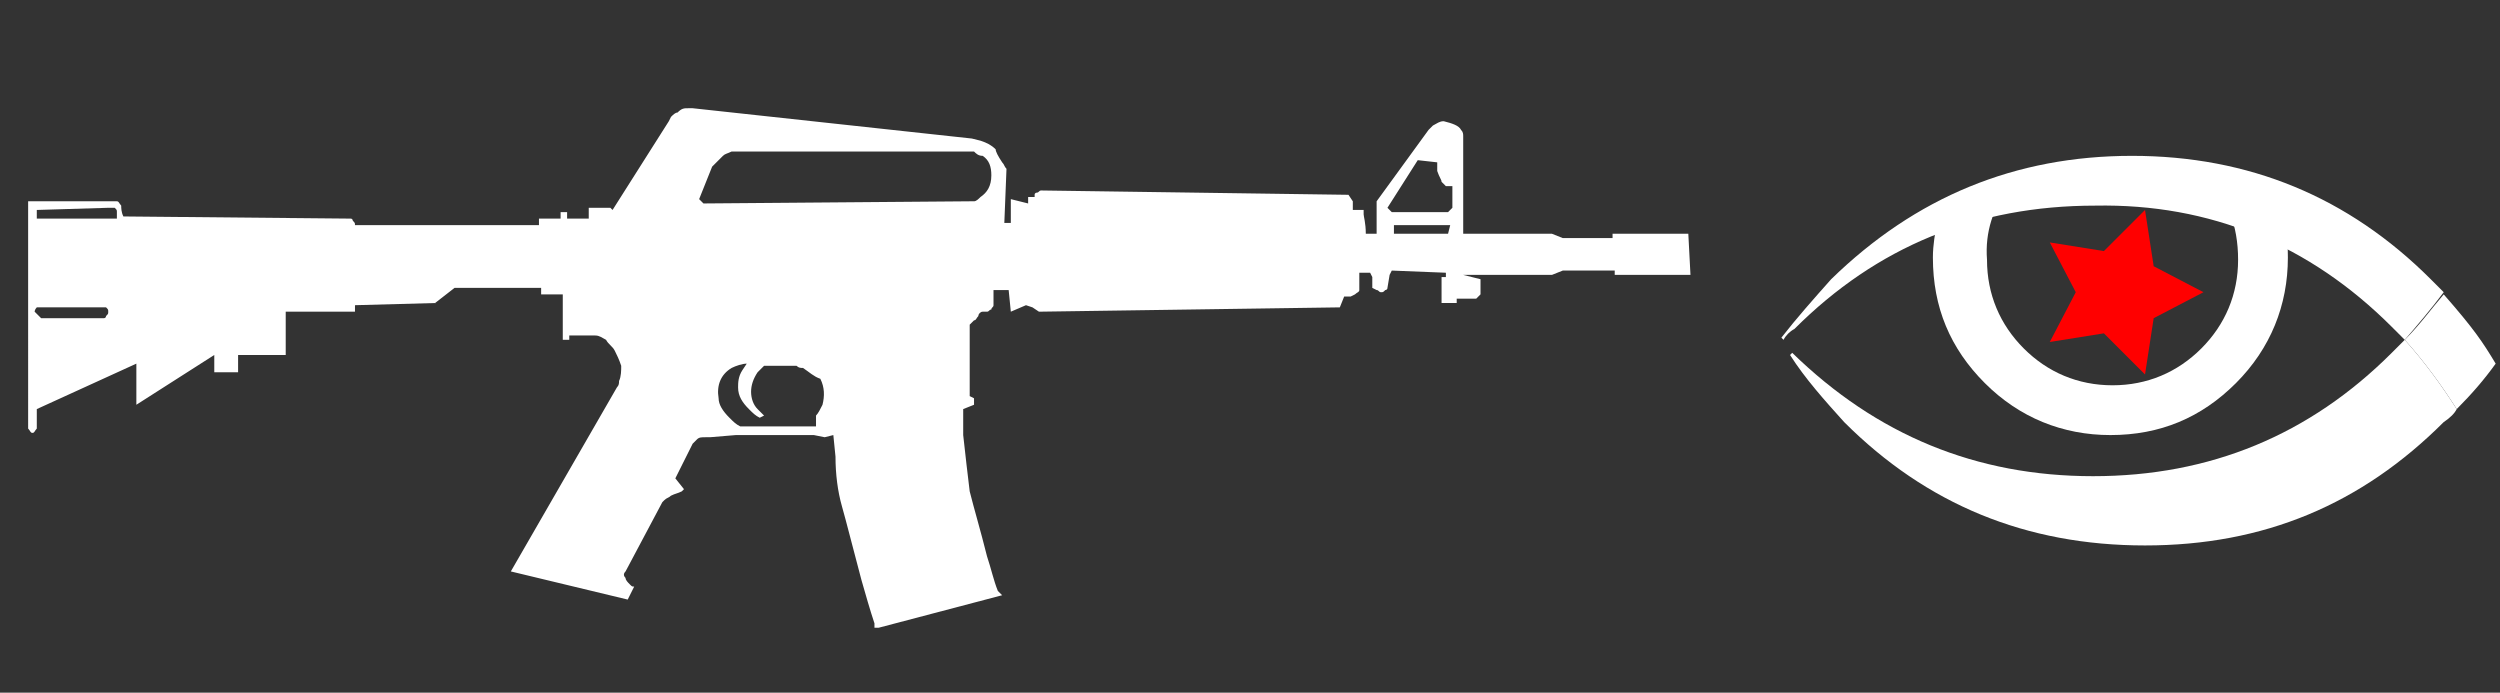 <?xml version="1.0" encoding="utf-8"?>
<!-- Generator: Adobe Illustrator 21.0.2, SVG Export Plug-In . SVG Version: 6.00 Build 0)  -->
<svg version="1.1" id="Layer_1" xmlns="http://www.w3.org/2000/svg" xmlns:xlink="http://www.w3.org/1999/xlink" x="0px" y="0px"
	 width="115.5px" height="32px" viewBox="0 0 115.5 32" enable-background="new 0 0 115.5 32" xml:space="preserve">
<rect x="0" y="0" width="115.5" height="32" fill="#333333" stroke="none"/>
<g id="Selected_Items">
	<g>
		<g id="Selected_Items_31_">
			<path fill="#FFFFFF" d="M78.1,12.7l-3.5,0v-0.2l-2.4,0l-0.5,0.2l-4.1,0l0.8,0.2v0.7l-0.2,0.2l-0.9,0V14h-0.7v-1.2h0.2v-0.2
				l-2.5-0.1l-0.1,0.2l-0.1,0.6c0,0.1-0.1,0.1-0.1,0.1c-0.1,0.1-0.1,0.1-0.2,0.1c-0.1,0-0.1-0.1-0.2-0.1l-0.2-0.1l0-0.5l-0.1-0.2
				h-0.5l0,0.8c0,0.1-0.1,0.1-0.2,0.2l-0.2,0.1h-0.3l-0.2,0.5L48,14.4l-0.3-0.2l-0.3-0.1l-0.7,0.3l-0.1-1l-0.7,0l0,0.6l0,0.1
				c0,0.1-0.1,0.1-0.1,0.2c-0.1,0-0.1,0.1-0.2,0.1l-0.1,0c0,0-0.1,0-0.1,0c-0.1,0-0.2,0.1-0.2,0.2c-0.1,0.1-0.1,0.2-0.2,0.2L44.8,15
				v3.3l0.2,0.1l0,0.3l-0.5,0.2v1.2c0.1,0.9,0.2,1.8,0.3,2.6c0.2,0.8,0.5,1.8,0.8,3c0.2,0.6,0.3,1.1,0.5,1.6l0.2,0.2L40.6,29h-0.2
				v-0.2c-0.2-0.6-0.4-1.3-0.6-2c-0.4-1.5-0.7-2.7-0.9-3.4c-0.2-0.7-0.3-1.5-0.3-2.3l-0.1-1l-0.4,0.1l-0.5-0.1H34l-1.2,0.1
				c-0.1,0-0.1,0-0.2,0c-0.2,0-0.3,0-0.4,0.1c-0.1,0.1-0.2,0.2-0.2,0.2l-0.8,1.6l0.4,0.5l-0.1,0.1c-0.2,0.1-0.3,0.1-0.5,0.2
				c-0.1,0.1-0.2,0.1-0.3,0.2l-0.1,0.1l-1.7,3.2c-0.1,0.1-0.1,0.2,0,0.3c0,0.1,0.1,0.2,0.2,0.3c0.1,0.1,0.1,0.1,0.2,0.1L29,27.7
				l-5.4-1.3l4.9-8.5c0.1-0.1,0.1-0.2,0.1-0.3c0.1-0.2,0.1-0.5,0.1-0.7c-0.1-0.3-0.2-0.5-0.3-0.7c-0.1-0.2-0.3-0.3-0.4-0.5
				c-0.2-0.1-0.3-0.2-0.5-0.2l-1.2,0v0.2l-0.3,0l0-2.1l-1,0l0-0.3H21l-0.9,0.7l-3.7,0.1v0.3l-3.2,0l0,2H11v0.8H9.9v-0.8l-3.6,2.3
				v-1.9l-4.6,2.1l0,0.8l0,0.1c-0.1,0.1-0.1,0.2-0.2,0.2s-0.1-0.1-0.2-0.2l0-0.1L1.3,9.3h4.1c0.1,0,0.1,0.1,0.2,0.2
				C5.6,9.6,5.6,9.8,5.7,10l10.5,0.1c0.1,0,0.1,0.1,0.1,0.1c0.1,0.1,0.1,0.1,0.1,0.2l8.5,0l0-0.3h1V9.8l0.3,0l0,0.3l1,0V9.6h1
				l0.1,0.1l2.6-4.1l0.1-0.2c0.1-0.1,0.2-0.2,0.3-0.2C31.5,5,31.6,5,31.8,5c0.1,0,0.2,0,0.2,0l12.9,1.4l0.4,0.1
				c0.3,0.1,0.5,0.2,0.7,0.4C46,7,46.1,7.2,46.3,7.5c0.1,0.1,0.1,0.2,0.2,0.3l-0.1,2.5l0.3,0l0-1.1l0.8,0.2V9.1l0.3,0
				c0,0,0-0.1,0-0.1c0-0.1,0.1-0.1,0.1-0.1c0.1,0,0.1-0.1,0.2-0.1L62.3,9l0.2,0.3v0.4l0.4,0l0.1,0C63,9.8,63,9.9,63,9.9
				c0,0.1,0.1,0.4,0.1,0.9h0.5l0-1.5L66,6l0.2-0.2c0.2-0.1,0.3-0.2,0.5-0.2c0.4,0.1,0.7,0.2,0.8,0.4c0.1,0.1,0.1,0.2,0.1,0.3
				c0,0.1,0,0.1,0,0.1l0,4.4h4.1l0.5,0.2l2.3,0v-0.2l3.5,0 M66.8,8.6c-0.1-0.1-0.1-0.1-0.2-0.2c0-0.1-0.1-0.2-0.2-0.5l0-0.4
				l-0.9-0.1l-1.4,2.2l0.2,0.2h2.6l0.2-0.2V8.6H66.8z M64.4,10.8h2.5l0.1-0.4h-2.6V10.8z M44.9,7H34.1c-0.1,0-0.2,0-0.3,0
				c-0.2,0.1-0.3,0.1-0.4,0.2c-0.1,0.1-0.2,0.2-0.3,0.3l-0.2,0.2l-0.6,1.5l0.2,0.2l12.3-0.1l0.2,0c0.1,0,0.2-0.1,0.3-0.2
				c0.3-0.2,0.5-0.5,0.5-1c0-0.4-0.1-0.7-0.4-0.9C45.2,7.2,45.1,7.1,45,7L44.9,7z M4.9,14.2l-0.2,0H1.9l-0.2,0
				c-0.1,0.1-0.1,0.2-0.1,0.2s0.1,0.1,0.2,0.2c0,0,0.1,0.1,0.1,0.1h2.9c0.1,0,0.1-0.1,0.1-0.1C5,14.5,5,14.5,5,14.4
				C5,14.3,5,14.3,4.9,14.2z M1.7,9.7v0.4h3.7c0-0.1,0-0.2,0-0.3c0-0.1,0-0.1-0.1-0.2L5,9.6L1.7,9.7z M37.1,17
				C37,17,36.9,17,36.8,16.9h-1.5c-0.1,0.1-0.2,0.2-0.3,0.3c-0.2,0.3-0.3,0.6-0.3,0.9c0,0.3,0.1,0.6,0.3,0.8
				c0.1,0.1,0.2,0.2,0.3,0.3l-0.2,0.1c-0.2-0.1-0.3-0.2-0.5-0.4c-0.3-0.3-0.5-0.6-0.5-1c0-0.2,0-0.5,0.2-0.8l0.2-0.3
				c-0.2,0-0.5,0.1-0.7,0.2c-0.5,0.3-0.7,0.8-0.6,1.4c0,0.3,0.2,0.6,0.5,0.9c0.2,0.2,0.3,0.3,0.5,0.4h3.5v-0.5
				c0.1-0.1,0.2-0.3,0.3-0.5c0.1-0.4,0.1-0.8-0.1-1.2C37.6,17.4,37.4,17.2,37.1,17z"/>
		</g>
	</g>
</g>
<g id="guides">
</g>
<g id="Flash_2_">
	<path fill="#FFFFFF" d="M105.7,11.9c0,2.2-0.8,4.2-2.4,5.8c-1.6,1.6-3.5,2.4-5.8,2.4c-2.2,0-4.2-0.8-5.8-2.4
		c-1.6-1.6-2.4-3.5-2.4-5.8c0-0.6,0.1-1.1,0.2-1.7c0.2-0.1,0.4-0.1,0.6-0.3c0.8-0.4,1.5-0.8,2.3-1.1c0.1,0,0.3-0.1,0.4-0.2
		c-0.7,1-1.1,2.1-1,3.4c0,1.6,0.6,3,1.7,4.1c1.1,1.1,2.5,1.7,4.1,1.7c1.6,0,3-0.6,4.1-1.7c1.1-1.1,1.7-2.5,1.7-4.1
		c0-1.6-0.5-2.9-1.6-4.1c0.7,0.2,1.4,0.4,2.1,0.8c0,0,0,0,0,0c0.4,0.2,0.8,0.4,1.2,0.5C105.6,10.1,105.7,11,105.7,11.9z"/>
	<path fill="#FFFFFF" d="M113.5,18.9c-0.7-1.1-1.5-2.2-2.4-3.2c-0.2,0.2-0.4,0.4-0.6,0.6c-3.8,3.8-8.4,5.7-13.8,5.7
		c-5.4,0-10-1.9-13.9-5.7l-0.1,0.1c0.7,1.1,1.6,2.1,2.5,3.1c3.8,3.8,8.4,5.7,13.9,5.7s10-1.9,13.8-5.7
		C113.2,19.3,113.4,19.1,113.5,18.9L113.5,18.9z"/>
	<path fill="#FFFFFF" d="M111.1,15.7c0.9,1,1.7,2.1,2.4,3.2c0.7-0.7,1.3-1.4,1.8-2.1c-0.6-1-1-1.6-2.4-3.2
		C112.3,14.3,111.8,15,111.1,15.7L111.1,15.7z"/>
	<polygon fill="#FF0000" points="101.8,13.5 99.5,14.7 99.1,17.3 97.2,15.4 94.7,15.8 95.9,13.5 94.7,11.2 97.2,11.6 99.1,9.7 
		99.5,12.3 	"/>
	<path fill="#FFFFFF" d="M110.5,15.1c0.2,0.2,0.4,0.4,0.6,0.6c0.6-0.7,1.2-1.4,1.8-2.2c-0.2-0.2-0.4-0.4-0.6-0.6
		c-3.8-3.8-8.4-5.7-13.8-5.7c-5.4,0-10,1.9-13.9,5.7c-0.8,0.9-1.6,1.8-2.3,2.7l0.1,0.1c0.1-0.2,0.3-0.4,0.5-0.5
		c3.8-3.8,8.4-5.7,13.9-5.7C102.1,9.4,106.7,11.3,110.5,15.1L110.5,15.1z"/>
</g>
</svg>
